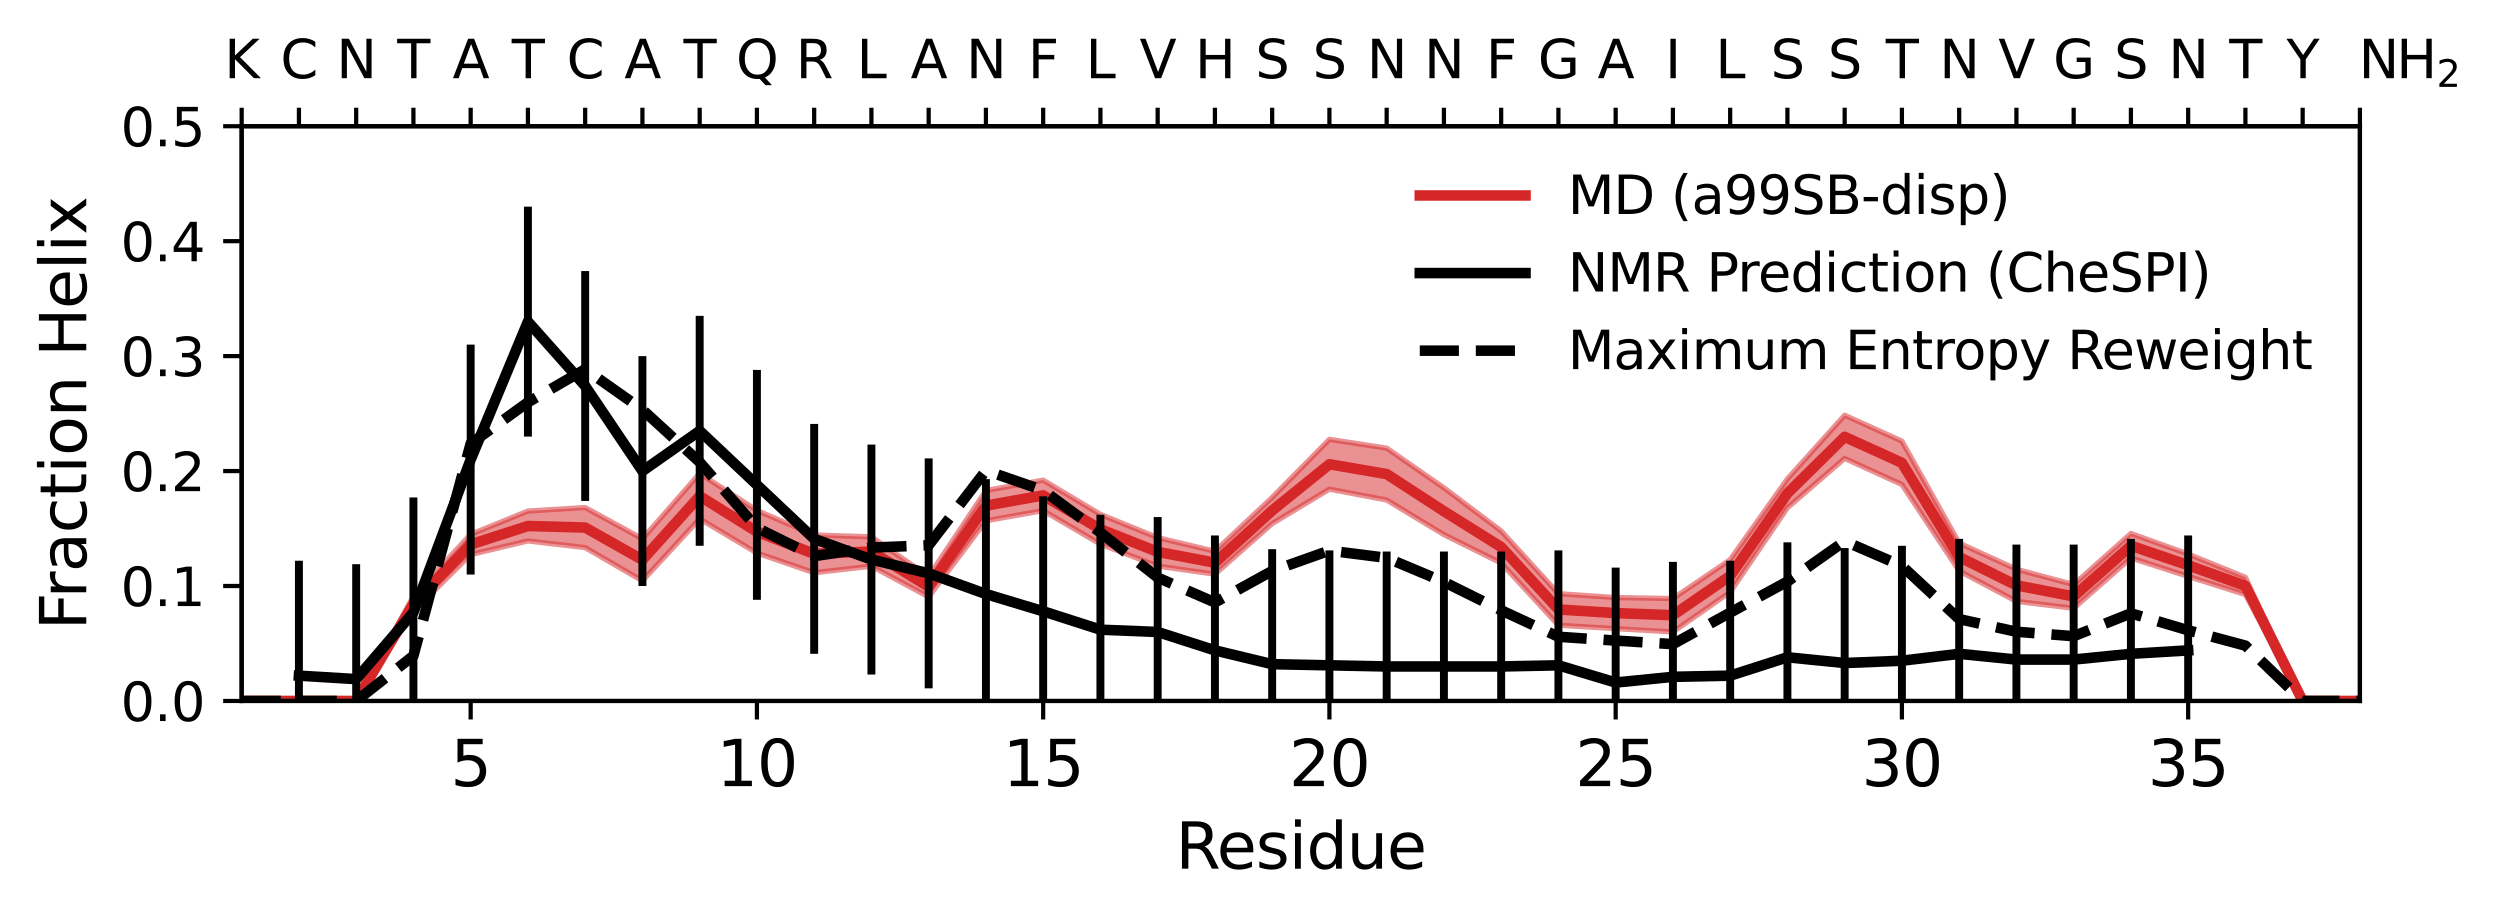 <?xml version="1.0" encoding="utf-8" standalone="no"?>
<!DOCTYPE svg PUBLIC "-//W3C//DTD SVG 1.1//EN"
  "http://www.w3.org/Graphics/SVG/1.1/DTD/svg11.dtd">
<svg xmlns:xlink="http://www.w3.org/1999/xlink" width="472.922pt" height="174.026pt" viewBox="0 0 472.922 174.026" xmlns="http://www.w3.org/2000/svg" version="1.1">
 <defs>
  <style type="text/css">*{stroke-linejoin: round; stroke-linecap: butt}</style>
 </defs>
 <g id="figure_1">
  <g id="patch_1">
   <path d="M 0 174.026 
L 472.922 174.026 
L 472.922 0 
L 0 0 
z
" style="fill: #ffffff"/>
  </g>
  <g id="axes_1">
   <g id="patch_2">
    <path d="M 45.717 132.598 
L 446.422 132.598 
L 446.422 23.878 
L 45.717 23.878 
z
" style="fill: #ffffff"/>
   </g>
   <g id="FillBetweenPolyCollection_1">
    <defs>
     <path id="m805b503774" d="M 45.717 -41.428 
L 45.717 -41.428 
L 56.547 -41.428 
L 67.377 -41.439 
L 78.206 -61.274 
L 89.036 -72.941 
L 99.866 -77.353 
L 110.696 -78.017 
L 121.526 -72.098 
L 132.356 -84.475 
L 143.186 -77.46 
L 154.016 -72.823 
L 164.845 -72.474 
L 175.675 -64.957 
L 186.505 -81.237 
L 197.335 -83.194 
L 208.165 -76.722 
L 218.995 -72.321 
L 229.825 -69.751 
L 240.654 -79.924 
L 251.484 -90.916 
L 262.314 -89.252 
L 273.144 -81.743 
L 283.974 -73.58 
L 294.804 -61.723 
L 305.634 -60.988 
L 316.463 -60.802 
L 327.293 -68.149 
L 338.123 -83.44 
L 348.953 -95.477 
L 359.783 -90.575 
L 370.613 -71.288 
L 381.443 -66.341 
L 392.273 -63.444 
L 403.102 -73.108 
L 413.932 -69.219 
L 424.762 -64.824 
L 435.592 -41.428 
L 446.422 -41.428 
L 446.422 -41.428 
L 446.422 -41.428 
L 435.592 -41.428 
L 424.762 -61.549 
L 413.932 -64.982 
L 403.102 -68.481 
L 392.273 -58.958 
L 381.443 -60.263 
L 370.613 -66.025 
L 359.783 -82.366 
L 348.953 -87.304 
L 338.123 -77.964 
L 327.293 -62.018 
L 316.463 -54.485 
L 305.634 -55.105 
L 294.804 -55.743 
L 283.974 -67.506 
L 273.144 -72.892 
L 262.314 -79.435 
L 251.484 -81.49 
L 240.654 -74.973 
L 229.825 -65.404 
L 218.995 -66.941 
L 208.165 -71.091 
L 197.335 -77.434 
L 186.505 -75.504 
L 175.675 -61.122 
L 164.845 -66.925 
L 154.016 -65.684 
L 143.186 -69.41 
L 132.356 -75.881 
L 121.526 -64.146 
L 110.696 -70.435 
L 99.866 -71.697 
L 89.036 -69.119 
L 78.206 -58.393 
L 67.377 -41.426 
L 56.547 -41.428 
L 45.717 -41.428 
z
" style="stroke: #d62728; stroke-opacity: 0.5"/>
    </defs>
    <g clip-path="url(#p090131be66)">
     <use xlink:href="#m805b503774" x="0" y="174.026" style="fill: #d62728; fill-opacity: 0.5; stroke: #d62728; stroke-opacity: 0.5"/>
    </g>
   </g>
   <g id="matplotlib.axis_1">
    <g id="xtick_1">
     <g id="line2d_1">
      <defs>
       <path id="m0ba8367c98" d="M 0 0 
L 0 3.5 
" style="stroke: #000000; stroke-width: 0.8"/>
      </defs>
      <g>
       <use xlink:href="#m0ba8367c98" x="89.036" y="132.598" style="stroke: #000000; stroke-width: 0.8"/>
      </g>
     </g>
     <g id="text_1">
      <!-- 5 -->
      <g transform="translate(85.219 148.716) scale(0.12 -0.12)">
       <defs>
        <path id="DejaVuSans-35" d="M 691 4666 
L 3169 4666 
L 3169 4134 
L 1269 4134 
L 1269 2991 
Q 1406 3038 1543 3061 
Q 1681 3084 1819 3084 
Q 2600 3084 3056 2656 
Q 3513 2228 3513 1497 
Q 3513 744 3044 326 
Q 2575 -91 1722 -91 
Q 1428 -91 1123 -41 
Q 819 9 494 109 
L 494 744 
Q 775 591 1075 516 
Q 1375 441 1709 441 
Q 2250 441 2565 725 
Q 2881 1009 2881 1497 
Q 2881 1984 2565 2268 
Q 2250 2553 1709 2553 
Q 1456 2553 1204 2497 
Q 953 2441 691 2322 
L 691 4666 
z
" transform="scale(0.016)"/>
       </defs>
       <use xlink:href="#DejaVuSans-35"/>
      </g>
     </g>
    </g>
    <g id="xtick_2">
     <g id="line2d_2">
      <g>
       <use xlink:href="#m0ba8367c98" x="143.186" y="132.598" style="stroke: #000000; stroke-width: 0.8"/>
      </g>
     </g>
     <g id="text_2">
      <!-- 10 -->
      <g transform="translate(135.551 148.716) scale(0.12 -0.12)">
       <defs>
        <path id="DejaVuSans-31" d="M 794 531 
L 1825 531 
L 1825 4091 
L 703 3866 
L 703 4441 
L 1819 4666 
L 2450 4666 
L 2450 531 
L 3481 531 
L 3481 0 
L 794 0 
L 794 531 
z
" transform="scale(0.016)"/>
        <path id="DejaVuSans-30" d="M 2034 4250 
Q 1547 4250 1301 3770 
Q 1056 3291 1056 2328 
Q 1056 1369 1301 889 
Q 1547 409 2034 409 
Q 2525 409 2770 889 
Q 3016 1369 3016 2328 
Q 3016 3291 2770 3770 
Q 2525 4250 2034 4250 
z
M 2034 4750 
Q 2819 4750 3233 4129 
Q 3647 3509 3647 2328 
Q 3647 1150 3233 529 
Q 2819 -91 2034 -91 
Q 1250 -91 836 529 
Q 422 1150 422 2328 
Q 422 3509 836 4129 
Q 1250 4750 2034 4750 
z
" transform="scale(0.016)"/>
       </defs>
       <use xlink:href="#DejaVuSans-31"/>
       <use xlink:href="#DejaVuSans-30" transform="translate(63.623 0)"/>
      </g>
     </g>
    </g>
    <g id="xtick_3">
     <g id="line2d_3">
      <g>
       <use xlink:href="#m0ba8367c98" x="197.335" y="132.598" style="stroke: #000000; stroke-width: 0.8"/>
      </g>
     </g>
     <g id="text_3">
      <!-- 15 -->
      <g transform="translate(189.7 148.716) scale(0.12 -0.12)">
       <use xlink:href="#DejaVuSans-31"/>
       <use xlink:href="#DejaVuSans-35" transform="translate(63.623 0)"/>
      </g>
     </g>
    </g>
    <g id="xtick_4">
     <g id="line2d_4">
      <g>
       <use xlink:href="#m0ba8367c98" x="251.484" y="132.598" style="stroke: #000000; stroke-width: 0.8"/>
      </g>
     </g>
     <g id="text_4">
      <!-- 20 -->
      <g transform="translate(243.849 148.716) scale(0.12 -0.12)">
       <defs>
        <path id="DejaVuSans-32" d="M 1228 531 
L 3431 531 
L 3431 0 
L 469 0 
L 469 531 
Q 828 903 1448 1529 
Q 2069 2156 2228 2338 
Q 2531 2678 2651 2914 
Q 2772 3150 2772 3378 
Q 2772 3750 2511 3984 
Q 2250 4219 1831 4219 
Q 1534 4219 1204 4116 
Q 875 4013 500 3803 
L 500 4441 
Q 881 4594 1212 4672 
Q 1544 4750 1819 4750 
Q 2544 4750 2975 4387 
Q 3406 4025 3406 3419 
Q 3406 3131 3298 2873 
Q 3191 2616 2906 2266 
Q 2828 2175 2409 1742 
Q 1991 1309 1228 531 
z
" transform="scale(0.016)"/>
       </defs>
       <use xlink:href="#DejaVuSans-32"/>
       <use xlink:href="#DejaVuSans-30" transform="translate(63.623 0)"/>
      </g>
     </g>
    </g>
    <g id="xtick_5">
     <g id="line2d_5">
      <g>
       <use xlink:href="#m0ba8367c98" x="305.634" y="132.598" style="stroke: #000000; stroke-width: 0.8"/>
      </g>
     </g>
     <g id="text_5">
      <!-- 25 -->
      <g transform="translate(297.999 148.716) scale(0.12 -0.12)">
       <use xlink:href="#DejaVuSans-32"/>
       <use xlink:href="#DejaVuSans-35" transform="translate(63.623 0)"/>
      </g>
     </g>
    </g>
    <g id="xtick_6">
     <g id="line2d_6">
      <g>
       <use xlink:href="#m0ba8367c98" x="359.783" y="132.598" style="stroke: #000000; stroke-width: 0.8"/>
      </g>
     </g>
     <g id="text_6">
      <!-- 30 -->
      <g transform="translate(352.148 148.716) scale(0.12 -0.12)">
       <defs>
        <path id="DejaVuSans-33" d="M 2597 2516 
Q 3050 2419 3304 2112 
Q 3559 1806 3559 1356 
Q 3559 666 3084 287 
Q 2609 -91 1734 -91 
Q 1441 -91 1130 -33 
Q 819 25 488 141 
L 488 750 
Q 750 597 1062 519 
Q 1375 441 1716 441 
Q 2309 441 2620 675 
Q 2931 909 2931 1356 
Q 2931 1769 2642 2001 
Q 2353 2234 1838 2234 
L 1294 2234 
L 1294 2753 
L 1863 2753 
Q 2328 2753 2575 2939 
Q 2822 3125 2822 3475 
Q 2822 3834 2567 4026 
Q 2313 4219 1838 4219 
Q 1578 4219 1281 4162 
Q 984 4106 628 3988 
L 628 4550 
Q 988 4650 1302 4700 
Q 1616 4750 1894 4750 
Q 2613 4750 3031 4423 
Q 3450 4097 3450 3541 
Q 3450 3153 3228 2886 
Q 3006 2619 2597 2516 
z
" transform="scale(0.016)"/>
       </defs>
       <use xlink:href="#DejaVuSans-33"/>
       <use xlink:href="#DejaVuSans-30" transform="translate(63.623 0)"/>
      </g>
     </g>
    </g>
    <g id="xtick_7">
     <g id="line2d_7">
      <g>
       <use xlink:href="#m0ba8367c98" x="413.932" y="132.598" style="stroke: #000000; stroke-width: 0.8"/>
      </g>
     </g>
     <g id="text_7">
      <!-- 35 -->
      <g transform="translate(406.297 148.716) scale(0.12 -0.12)">
       <use xlink:href="#DejaVuSans-33"/>
       <use xlink:href="#DejaVuSans-35" transform="translate(63.623 0)"/>
      </g>
     </g>
    </g>
    <g id="text_8">
     <!-- Residue -->
     <g transform="translate(222.382 164.33) scale(0.12 -0.12)">
      <defs>
       <path id="DejaVuSans-52" d="M 2841 2188 
Q 3044 2119 3236 1894 
Q 3428 1669 3622 1275 
L 4263 0 
L 3584 0 
L 2988 1197 
Q 2756 1666 2539 1819 
Q 2322 1972 1947 1972 
L 1259 1972 
L 1259 0 
L 628 0 
L 628 4666 
L 2053 4666 
Q 2853 4666 3247 4331 
Q 3641 3997 3641 3322 
Q 3641 2881 3436 2590 
Q 3231 2300 2841 2188 
z
M 1259 4147 
L 1259 2491 
L 2053 2491 
Q 2509 2491 2742 2702 
Q 2975 2913 2975 3322 
Q 2975 3731 2742 3939 
Q 2509 4147 2053 4147 
L 1259 4147 
z
" transform="scale(0.016)"/>
       <path id="DejaVuSans-65" d="M 3597 1894 
L 3597 1613 
L 953 1613 
Q 991 1019 1311 708 
Q 1631 397 2203 397 
Q 2534 397 2845 478 
Q 3156 559 3463 722 
L 3463 178 
Q 3153 47 2828 -22 
Q 2503 -91 2169 -91 
Q 1331 -91 842 396 
Q 353 884 353 1716 
Q 353 2575 817 3079 
Q 1281 3584 2069 3584 
Q 2775 3584 3186 3129 
Q 3597 2675 3597 1894 
z
M 3022 2063 
Q 3016 2534 2758 2815 
Q 2500 3097 2075 3097 
Q 1594 3097 1305 2825 
Q 1016 2553 972 2059 
L 3022 2063 
z
" transform="scale(0.016)"/>
       <path id="DejaVuSans-73" d="M 2834 3397 
L 2834 2853 
Q 2591 2978 2328 3040 
Q 2066 3103 1784 3103 
Q 1356 3103 1142 2972 
Q 928 2841 928 2578 
Q 928 2378 1081 2264 
Q 1234 2150 1697 2047 
L 1894 2003 
Q 2506 1872 2764 1633 
Q 3022 1394 3022 966 
Q 3022 478 2636 193 
Q 2250 -91 1575 -91 
Q 1294 -91 989 -36 
Q 684 19 347 128 
L 347 722 
Q 666 556 975 473 
Q 1284 391 1588 391 
Q 1994 391 2212 530 
Q 2431 669 2431 922 
Q 2431 1156 2273 1281 
Q 2116 1406 1581 1522 
L 1381 1569 
Q 847 1681 609 1914 
Q 372 2147 372 2553 
Q 372 3047 722 3315 
Q 1072 3584 1716 3584 
Q 2034 3584 2315 3537 
Q 2597 3491 2834 3397 
z
" transform="scale(0.016)"/>
       <path id="DejaVuSans-69" d="M 603 3500 
L 1178 3500 
L 1178 0 
L 603 0 
L 603 3500 
z
M 603 4863 
L 1178 4863 
L 1178 4134 
L 603 4134 
L 603 4863 
z
" transform="scale(0.016)"/>
       <path id="DejaVuSans-64" d="M 2906 2969 
L 2906 4863 
L 3481 4863 
L 3481 0 
L 2906 0 
L 2906 525 
Q 2725 213 2448 61 
Q 2172 -91 1784 -91 
Q 1150 -91 751 415 
Q 353 922 353 1747 
Q 353 2572 751 3078 
Q 1150 3584 1784 3584 
Q 2172 3584 2448 3432 
Q 2725 3281 2906 2969 
z
M 947 1747 
Q 947 1113 1208 752 
Q 1469 391 1925 391 
Q 2381 391 2643 752 
Q 2906 1113 2906 1747 
Q 2906 2381 2643 2742 
Q 2381 3103 1925 3103 
Q 1469 3103 1208 2742 
Q 947 2381 947 1747 
z
" transform="scale(0.016)"/>
       <path id="DejaVuSans-75" d="M 544 1381 
L 544 3500 
L 1119 3500 
L 1119 1403 
Q 1119 906 1312 657 
Q 1506 409 1894 409 
Q 2359 409 2629 706 
Q 2900 1003 2900 1516 
L 2900 3500 
L 3475 3500 
L 3475 0 
L 2900 0 
L 2900 538 
Q 2691 219 2414 64 
Q 2138 -91 1772 -91 
Q 1169 -91 856 284 
Q 544 659 544 1381 
z
M 1991 3584 
L 1991 3584 
z
" transform="scale(0.016)"/>
      </defs>
      <use xlink:href="#DejaVuSans-52"/>
      <use xlink:href="#DejaVuSans-65" transform="translate(64.982 0)"/>
      <use xlink:href="#DejaVuSans-73" transform="translate(126.506 0)"/>
      <use xlink:href="#DejaVuSans-69" transform="translate(178.605 0)"/>
      <use xlink:href="#DejaVuSans-64" transform="translate(206.389 0)"/>
      <use xlink:href="#DejaVuSans-75" transform="translate(269.865 0)"/>
      <use xlink:href="#DejaVuSans-65" transform="translate(333.244 0)"/>
     </g>
    </g>
   </g>
   <g id="matplotlib.axis_2">
    <g id="ytick_1">
     <g id="line2d_8">
      <defs>
       <path id="m9fd8bd576a" d="M 0 0 
L -3.5 0 
" style="stroke: #000000; stroke-width: 0.8"/>
      </defs>
      <g>
       <use xlink:href="#m9fd8bd576a" x="45.717" y="132.598" style="stroke: #000000; stroke-width: 0.8"/>
      </g>
     </g>
     <g id="text_9">
      <!-- 0.0 -->
      <g transform="translate(22.814 136.397) scale(0.1 -0.1)">
       <defs>
        <path id="DejaVuSans-2e" d="M 684 794 
L 1344 794 
L 1344 0 
L 684 0 
L 684 794 
z
" transform="scale(0.016)"/>
       </defs>
       <use xlink:href="#DejaVuSans-30"/>
       <use xlink:href="#DejaVuSans-2e" transform="translate(63.623 0)"/>
       <use xlink:href="#DejaVuSans-30" transform="translate(95.41 0)"/>
      </g>
     </g>
    </g>
    <g id="ytick_2">
     <g id="line2d_9">
      <g>
       <use xlink:href="#m9fd8bd576a" x="45.717" y="110.854" style="stroke: #000000; stroke-width: 0.8"/>
      </g>
     </g>
     <g id="text_10">
      <!-- 0.1 -->
      <g transform="translate(22.814 114.653) scale(0.1 -0.1)">
       <use xlink:href="#DejaVuSans-30"/>
       <use xlink:href="#DejaVuSans-2e" transform="translate(63.623 0)"/>
       <use xlink:href="#DejaVuSans-31" transform="translate(95.41 0)"/>
      </g>
     </g>
    </g>
    <g id="ytick_3">
     <g id="line2d_10">
      <g>
       <use xlink:href="#m9fd8bd576a" x="45.717" y="89.11" style="stroke: #000000; stroke-width: 0.8"/>
      </g>
     </g>
     <g id="text_11">
      <!-- 0.2 -->
      <g transform="translate(22.814 92.909) scale(0.1 -0.1)">
       <use xlink:href="#DejaVuSans-30"/>
       <use xlink:href="#DejaVuSans-2e" transform="translate(63.623 0)"/>
       <use xlink:href="#DejaVuSans-32" transform="translate(95.41 0)"/>
      </g>
     </g>
    </g>
    <g id="ytick_4">
     <g id="line2d_11">
      <g>
       <use xlink:href="#m9fd8bd576a" x="45.717" y="67.366" style="stroke: #000000; stroke-width: 0.8"/>
      </g>
     </g>
     <g id="text_12">
      <!-- 0.3 -->
      <g transform="translate(22.814 71.165) scale(0.1 -0.1)">
       <use xlink:href="#DejaVuSans-30"/>
       <use xlink:href="#DejaVuSans-2e" transform="translate(63.623 0)"/>
       <use xlink:href="#DejaVuSans-33" transform="translate(95.41 0)"/>
      </g>
     </g>
    </g>
    <g id="ytick_5">
     <g id="line2d_12">
      <g>
       <use xlink:href="#m9fd8bd576a" x="45.717" y="45.622" style="stroke: #000000; stroke-width: 0.8"/>
      </g>
     </g>
     <g id="text_13">
      <!-- 0.4 -->
      <g transform="translate(22.814 49.421) scale(0.1 -0.1)">
       <defs>
        <path id="DejaVuSans-34" d="M 2419 4116 
L 825 1625 
L 2419 1625 
L 2419 4116 
z
M 2253 4666 
L 3047 4666 
L 3047 1625 
L 3713 1625 
L 3713 1100 
L 3047 1100 
L 3047 0 
L 2419 0 
L 2419 1100 
L 313 1100 
L 313 1709 
L 2253 4666 
z
" transform="scale(0.016)"/>
       </defs>
       <use xlink:href="#DejaVuSans-30"/>
       <use xlink:href="#DejaVuSans-2e" transform="translate(63.623 0)"/>
       <use xlink:href="#DejaVuSans-34" transform="translate(95.41 0)"/>
      </g>
     </g>
    </g>
    <g id="ytick_6">
     <g id="line2d_13">
      <g>
       <use xlink:href="#m9fd8bd576a" x="45.717" y="23.878" style="stroke: #000000; stroke-width: 0.8"/>
      </g>
     </g>
     <g id="text_14">
      <!-- 0.5 -->
      <g transform="translate(22.814 27.677) scale(0.1 -0.1)">
       <use xlink:href="#DejaVuSans-30"/>
       <use xlink:href="#DejaVuSans-2e" transform="translate(63.623 0)"/>
       <use xlink:href="#DejaVuSans-35" transform="translate(95.41 0)"/>
      </g>
     </g>
    </g>
    <g id="text_15">
     <!-- Fraction Helix -->
     <g transform="translate(16.318 119.185) rotate(-90) scale(0.12 -0.12)">
      <defs>
       <path id="DejaVuSans-46" d="M 628 4666 
L 3309 4666 
L 3309 4134 
L 1259 4134 
L 1259 2759 
L 3109 2759 
L 3109 2228 
L 1259 2228 
L 1259 0 
L 628 0 
L 628 4666 
z
" transform="scale(0.016)"/>
       <path id="DejaVuSans-72" d="M 2631 2963 
Q 2534 3019 2420 3045 
Q 2306 3072 2169 3072 
Q 1681 3072 1420 2755 
Q 1159 2438 1159 1844 
L 1159 0 
L 581 0 
L 581 3500 
L 1159 3500 
L 1159 2956 
Q 1341 3275 1631 3429 
Q 1922 3584 2338 3584 
Q 2397 3584 2469 3576 
Q 2541 3569 2628 3553 
L 2631 2963 
z
" transform="scale(0.016)"/>
       <path id="DejaVuSans-61" d="M 2194 1759 
Q 1497 1759 1228 1600 
Q 959 1441 959 1056 
Q 959 750 1161 570 
Q 1363 391 1709 391 
Q 2188 391 2477 730 
Q 2766 1069 2766 1631 
L 2766 1759 
L 2194 1759 
z
M 3341 1997 
L 3341 0 
L 2766 0 
L 2766 531 
Q 2569 213 2275 61 
Q 1981 -91 1556 -91 
Q 1019 -91 701 211 
Q 384 513 384 1019 
Q 384 1609 779 1909 
Q 1175 2209 1959 2209 
L 2766 2209 
L 2766 2266 
Q 2766 2663 2505 2880 
Q 2244 3097 1772 3097 
Q 1472 3097 1187 3025 
Q 903 2953 641 2809 
L 641 3341 
Q 956 3463 1253 3523 
Q 1550 3584 1831 3584 
Q 2591 3584 2966 3190 
Q 3341 2797 3341 1997 
z
" transform="scale(0.016)"/>
       <path id="DejaVuSans-63" d="M 3122 3366 
L 3122 2828 
Q 2878 2963 2633 3030 
Q 2388 3097 2138 3097 
Q 1578 3097 1268 2742 
Q 959 2388 959 1747 
Q 959 1106 1268 751 
Q 1578 397 2138 397 
Q 2388 397 2633 464 
Q 2878 531 3122 666 
L 3122 134 
Q 2881 22 2623 -34 
Q 2366 -91 2075 -91 
Q 1284 -91 818 406 
Q 353 903 353 1747 
Q 353 2603 823 3093 
Q 1294 3584 2113 3584 
Q 2378 3584 2631 3529 
Q 2884 3475 3122 3366 
z
" transform="scale(0.016)"/>
       <path id="DejaVuSans-74" d="M 1172 4494 
L 1172 3500 
L 2356 3500 
L 2356 3053 
L 1172 3053 
L 1172 1153 
Q 1172 725 1289 603 
Q 1406 481 1766 481 
L 2356 481 
L 2356 0 
L 1766 0 
Q 1100 0 847 248 
Q 594 497 594 1153 
L 594 3053 
L 172 3053 
L 172 3500 
L 594 3500 
L 594 4494 
L 1172 4494 
z
" transform="scale(0.016)"/>
       <path id="DejaVuSans-6f" d="M 1959 3097 
Q 1497 3097 1228 2736 
Q 959 2375 959 1747 
Q 959 1119 1226 758 
Q 1494 397 1959 397 
Q 2419 397 2687 759 
Q 2956 1122 2956 1747 
Q 2956 2369 2687 2733 
Q 2419 3097 1959 3097 
z
M 1959 3584 
Q 2709 3584 3137 3096 
Q 3566 2609 3566 1747 
Q 3566 888 3137 398 
Q 2709 -91 1959 -91 
Q 1206 -91 779 398 
Q 353 888 353 1747 
Q 353 2609 779 3096 
Q 1206 3584 1959 3584 
z
" transform="scale(0.016)"/>
       <path id="DejaVuSans-6e" d="M 3513 2113 
L 3513 0 
L 2938 0 
L 2938 2094 
Q 2938 2591 2744 2837 
Q 2550 3084 2163 3084 
Q 1697 3084 1428 2787 
Q 1159 2491 1159 1978 
L 1159 0 
L 581 0 
L 581 3500 
L 1159 3500 
L 1159 2956 
Q 1366 3272 1645 3428 
Q 1925 3584 2291 3584 
Q 2894 3584 3203 3211 
Q 3513 2838 3513 2113 
z
" transform="scale(0.016)"/>
       <path id="DejaVuSans-20" transform="scale(0.016)"/>
       <path id="DejaVuSans-48" d="M 628 4666 
L 1259 4666 
L 1259 2753 
L 3553 2753 
L 3553 4666 
L 4184 4666 
L 4184 0 
L 3553 0 
L 3553 2222 
L 1259 2222 
L 1259 0 
L 628 0 
L 628 4666 
z
" transform="scale(0.016)"/>
       <path id="DejaVuSans-6c" d="M 603 4863 
L 1178 4863 
L 1178 0 
L 603 0 
L 603 4863 
z
" transform="scale(0.016)"/>
       <path id="DejaVuSans-78" d="M 3513 3500 
L 2247 1797 
L 3578 0 
L 2900 0 
L 1881 1375 
L 863 0 
L 184 0 
L 1544 1831 
L 300 3500 
L 978 3500 
L 1906 2253 
L 2834 3500 
L 3513 3500 
z
" transform="scale(0.016)"/>
      </defs>
      <use xlink:href="#DejaVuSans-46"/>
      <use xlink:href="#DejaVuSans-72" transform="translate(50.27 0)"/>
      <use xlink:href="#DejaVuSans-61" transform="translate(91.383 0)"/>
      <use xlink:href="#DejaVuSans-63" transform="translate(152.662 0)"/>
      <use xlink:href="#DejaVuSans-74" transform="translate(207.643 0)"/>
      <use xlink:href="#DejaVuSans-69" transform="translate(246.852 0)"/>
      <use xlink:href="#DejaVuSans-6f" transform="translate(274.635 0)"/>
      <use xlink:href="#DejaVuSans-6e" transform="translate(335.816 0)"/>
      <use xlink:href="#DejaVuSans-20" transform="translate(399.195 0)"/>
      <use xlink:href="#DejaVuSans-48" transform="translate(430.982 0)"/>
      <use xlink:href="#DejaVuSans-65" transform="translate(506.178 0)"/>
      <use xlink:href="#DejaVuSans-6c" transform="translate(567.701 0)"/>
      <use xlink:href="#DejaVuSans-69" transform="translate(595.484 0)"/>
      <use xlink:href="#DejaVuSans-78" transform="translate(623.268 0)"/>
     </g>
    </g>
   </g>
   <g id="line2d_14">
    <path d="M 45.717 132.598 
L 56.547 132.598 
L 67.377 132.593 
L 78.206 114.192 
L 89.036 102.996 
L 99.866 99.501 
L 110.696 99.8 
L 121.526 105.903 
L 132.356 93.848 
L 143.186 100.591 
L 154.016 104.772 
L 164.845 104.326 
L 175.675 110.986 
L 186.505 95.655 
L 197.335 93.711 
L 208.165 100.119 
L 218.995 104.394 
L 229.825 106.448 
L 240.654 96.577 
L 251.484 87.822 
L 262.314 89.682 
L 273.144 96.708 
L 283.974 103.483 
L 294.804 115.292 
L 305.634 115.979 
L 316.463 116.382 
L 327.293 108.942 
L 338.123 93.324 
L 348.953 82.635 
L 359.783 87.555 
L 370.613 105.369 
L 381.443 110.724 
L 392.273 112.825 
L 403.102 103.231 
L 413.932 106.925 
L 424.762 110.839 
L 435.592 132.598 
L 446.422 132.598 
" clip-path="url(#p090131be66)" style="fill: none; stroke: #d62728; stroke-width: 2; stroke-linecap: square"/>
   </g>
   <g id="line2d_15">
    <path d="M 56.547 127.814 
L 67.377 128.467 
L 78.206 115.855 
L 89.036 86.936 
L 99.866 60.843 
L 110.696 73.02 
L 121.526 89.11 
L 132.356 81.5 
L 143.186 91.719 
L 154.016 101.939 
L 164.845 105.853 
L 175.675 108.462 
L 186.505 112.376 
L 197.335 115.638 
L 208.165 119.117 
L 218.995 119.552 
L 229.825 123.031 
L 240.654 125.64 
L 251.484 125.857 
L 262.314 126.075 
L 273.144 126.075 
L 283.974 126.075 
L 294.804 125.857 
L 305.634 129.119 
L 316.463 128.032 
L 327.293 127.814 
L 338.123 124.335 
L 348.953 125.423 
L 359.783 124.988 
L 370.613 123.683 
L 381.443 124.77 
L 392.273 124.77 
L 403.102 123.683 
L 413.932 123.031 
" clip-path="url(#p090131be66)" style="fill: none; stroke: #000000; stroke-width: 2; stroke-linecap: square"/>
   </g>
   <g id="LineCollection_1">
    <path d="M 56.547 149.558 
L 56.547 106.07 
" clip-path="url(#p090131be66)" style="fill: none; stroke: #000000; stroke-width: 1.5"/>
    <path d="M 67.377 150.211 
L 67.377 106.723 
" clip-path="url(#p090131be66)" style="fill: none; stroke: #000000; stroke-width: 1.5"/>
    <path d="M 78.206 137.599 
L 78.206 94.111 
" clip-path="url(#p090131be66)" style="fill: none; stroke: #000000; stroke-width: 1.5"/>
    <path d="M 89.036 108.68 
L 89.036 65.192 
" clip-path="url(#p090131be66)" style="fill: none; stroke: #000000; stroke-width: 1.5"/>
    <path d="M 99.866 82.587 
L 99.866 39.099 
" clip-path="url(#p090131be66)" style="fill: none; stroke: #000000; stroke-width: 1.5"/>
    <path d="M 110.696 94.764 
L 110.696 51.276 
" clip-path="url(#p090131be66)" style="fill: none; stroke: #000000; stroke-width: 1.5"/>
    <path d="M 121.526 110.854 
L 121.526 67.366 
" clip-path="url(#p090131be66)" style="fill: none; stroke: #000000; stroke-width: 1.5"/>
    <path d="M 132.356 103.244 
L 132.356 59.756 
" clip-path="url(#p090131be66)" style="fill: none; stroke: #000000; stroke-width: 1.5"/>
    <path d="M 143.186 113.463 
L 143.186 69.975 
" clip-path="url(#p090131be66)" style="fill: none; stroke: #000000; stroke-width: 1.5"/>
    <path d="M 154.016 123.683 
L 154.016 80.195 
" clip-path="url(#p090131be66)" style="fill: none; stroke: #000000; stroke-width: 1.5"/>
    <path d="M 164.845 127.597 
L 164.845 84.109 
" clip-path="url(#p090131be66)" style="fill: none; stroke: #000000; stroke-width: 1.5"/>
    <path d="M 175.675 130.206 
L 175.675 86.718 
" clip-path="url(#p090131be66)" style="fill: none; stroke: #000000; stroke-width: 1.5"/>
    <path d="M 186.505 134.12 
L 186.505 90.632 
" clip-path="url(#p090131be66)" style="fill: none; stroke: #000000; stroke-width: 1.5"/>
    <path d="M 197.335 137.382 
L 197.335 93.894 
" clip-path="url(#p090131be66)" style="fill: none; stroke: #000000; stroke-width: 1.5"/>
    <path d="M 208.165 140.861 
L 208.165 97.373 
" clip-path="url(#p090131be66)" style="fill: none; stroke: #000000; stroke-width: 1.5"/>
    <path d="M 218.995 141.296 
L 218.995 97.808 
" clip-path="url(#p090131be66)" style="fill: none; stroke: #000000; stroke-width: 1.5"/>
    <path d="M 229.825 144.775 
L 229.825 101.287 
" clip-path="url(#p090131be66)" style="fill: none; stroke: #000000; stroke-width: 1.5"/>
    <path d="M 240.654 147.384 
L 240.654 103.896 
" clip-path="url(#p090131be66)" style="fill: none; stroke: #000000; stroke-width: 1.5"/>
    <path d="M 251.484 147.601 
L 251.484 104.113 
" clip-path="url(#p090131be66)" style="fill: none; stroke: #000000; stroke-width: 1.5"/>
    <path d="M 262.314 147.819 
L 262.314 104.331 
" clip-path="url(#p090131be66)" style="fill: none; stroke: #000000; stroke-width: 1.5"/>
    <path d="M 273.144 147.819 
L 273.144 104.331 
" clip-path="url(#p090131be66)" style="fill: none; stroke: #000000; stroke-width: 1.5"/>
    <path d="M 283.974 147.819 
L 283.974 104.331 
" clip-path="url(#p090131be66)" style="fill: none; stroke: #000000; stroke-width: 1.5"/>
    <path d="M 294.804 147.601 
L 294.804 104.113 
" clip-path="url(#p090131be66)" style="fill: none; stroke: #000000; stroke-width: 1.5"/>
    <path d="M 305.634 150.863 
L 305.634 107.375 
" clip-path="url(#p090131be66)" style="fill: none; stroke: #000000; stroke-width: 1.5"/>
    <path d="M 316.463 149.776 
L 316.463 106.288 
" clip-path="url(#p090131be66)" style="fill: none; stroke: #000000; stroke-width: 1.5"/>
    <path d="M 327.293 149.558 
L 327.293 106.07 
" clip-path="url(#p090131be66)" style="fill: none; stroke: #000000; stroke-width: 1.5"/>
    <path d="M 338.123 146.079 
L 338.123 102.591 
" clip-path="url(#p090131be66)" style="fill: none; stroke: #000000; stroke-width: 1.5"/>
    <path d="M 348.953 147.167 
L 348.953 103.679 
" clip-path="url(#p090131be66)" style="fill: none; stroke: #000000; stroke-width: 1.5"/>
    <path d="M 359.783 146.732 
L 359.783 103.244 
" clip-path="url(#p090131be66)" style="fill: none; stroke: #000000; stroke-width: 1.5"/>
    <path d="M 370.613 145.427 
L 370.613 101.939 
" clip-path="url(#p090131be66)" style="fill: none; stroke: #000000; stroke-width: 1.5"/>
    <path d="M 381.443 146.514 
L 381.443 103.026 
" clip-path="url(#p090131be66)" style="fill: none; stroke: #000000; stroke-width: 1.5"/>
    <path d="M 392.273 146.514 
L 392.273 103.026 
" clip-path="url(#p090131be66)" style="fill: none; stroke: #000000; stroke-width: 1.5"/>
    <path d="M 403.102 145.427 
L 403.102 101.939 
" clip-path="url(#p090131be66)" style="fill: none; stroke: #000000; stroke-width: 1.5"/>
    <path d="M 413.932 144.775 
L 413.932 101.287 
" clip-path="url(#p090131be66)" style="fill: none; stroke: #000000; stroke-width: 1.5"/>
   </g>
   <g id="line2d_16">
    <path d="M 45.717 132.598 
L 56.547 132.598 
L 67.377 132.597 
L 78.206 124.048 
L 89.036 83.926 
L 99.866 76.095 
L 110.696 69.844 
L 121.526 77.49 
L 132.356 87.417 
L 143.186 99.85 
L 154.016 105.205 
L 164.845 103.586 
L 175.675 103.153 
L 186.505 89.006 
L 197.335 92.756 
L 208.165 100.734 
L 218.995 109.26 
L 229.825 113.967 
L 240.654 108.002 
L 251.484 104.154 
L 262.314 105.534 
L 273.144 110.082 
L 283.974 115.448 
L 294.804 120.456 
L 305.634 121.179 
L 316.463 121.85 
L 327.293 115.892 
L 338.123 110.006 
L 348.953 102.379 
L 359.783 107.053 
L 370.613 117.115 
L 381.443 119.504 
L 392.273 120.348 
L 403.102 116.019 
L 413.932 119.229 
L 424.762 122.132 
L 435.592 132.598 
L 446.422 132.598 
" clip-path="url(#p090131be66)" style="fill: none; stroke-dasharray: 7.4,3.2; stroke-dashoffset: 0; stroke: #000000; stroke-width: 2"/>
   </g>
   <g id="line2d_17">
    <path d="M 56.547 127.814 
L 67.377 128.467 
L 78.206 115.855 
L 89.036 86.936 
L 99.866 60.843 
L 110.696 73.02 
L 121.526 89.11 
L 132.356 81.5 
L 143.186 91.719 
L 154.016 101.939 
L 164.845 105.853 
L 175.675 108.462 
L 186.505 112.376 
L 197.335 115.638 
L 208.165 119.117 
L 218.995 119.552 
L 229.825 123.031 
L 240.654 125.64 
L 251.484 125.857 
L 262.314 126.075 
L 273.144 126.075 
L 283.974 126.075 
L 294.804 125.857 
L 305.634 129.119 
L 316.463 128.032 
L 327.293 127.814 
L 338.123 124.335 
L 348.953 125.423 
L 359.783 124.988 
L 370.613 123.683 
L 381.443 124.77 
L 392.273 124.77 
L 403.102 123.683 
L 413.932 123.031 
" clip-path="url(#p090131be66)" style="fill: none; stroke: #000000; stroke-width: 1.5; stroke-linecap: square"/>
   </g>
   <g id="patch_3">
    <path d="M 45.717 132.598 
L 45.717 23.878 
" style="fill: none; stroke: #000000; stroke-width: 0.8; stroke-linejoin: miter; stroke-linecap: square"/>
   </g>
   <g id="patch_4">
    <path d="M 446.422 132.598 
L 446.422 23.878 
" style="fill: none; stroke: #000000; stroke-width: 0.8; stroke-linejoin: miter; stroke-linecap: square"/>
   </g>
   <g id="patch_5">
    <path d="M 45.717 132.598 
L 446.422 132.598 
" style="fill: none; stroke: #000000; stroke-width: 0.8; stroke-linejoin: miter; stroke-linecap: square"/>
   </g>
   <g id="patch_6">
    <path d="M 45.717 23.878 
L 446.422 23.878 
" style="fill: none; stroke: #000000; stroke-width: 0.8; stroke-linejoin: miter; stroke-linecap: square"/>
   </g>
   <g id="legend_1">
    <g id="line2d_18">
     <path d="M 268.578 36.977 
L 278.578 36.977 
L 288.578 36.977 
" style="fill: none; stroke: #d62728; stroke-width: 2; stroke-linecap: square"/>
    </g>
    <g id="text_16">
     <!-- MD (a99SB-disp) -->
     <g transform="translate(296.578 40.477) scale(0.1 -0.1)">
      <defs>
       <path id="DejaVuSans-4d" d="M 628 4666 
L 1569 4666 
L 2759 1491 
L 3956 4666 
L 4897 4666 
L 4897 0 
L 4281 0 
L 4281 4097 
L 3078 897 
L 2444 897 
L 1241 4097 
L 1241 0 
L 628 0 
L 628 4666 
z
" transform="scale(0.016)"/>
       <path id="DejaVuSans-44" d="M 1259 4147 
L 1259 519 
L 2022 519 
Q 2988 519 3436 956 
Q 3884 1394 3884 2338 
Q 3884 3275 3436 3711 
Q 2988 4147 2022 4147 
L 1259 4147 
z
M 628 4666 
L 1925 4666 
Q 3281 4666 3915 4102 
Q 4550 3538 4550 2338 
Q 4550 1131 3912 565 
Q 3275 0 1925 0 
L 628 0 
L 628 4666 
z
" transform="scale(0.016)"/>
       <path id="DejaVuSans-28" d="M 1984 4856 
Q 1566 4138 1362 3434 
Q 1159 2731 1159 2009 
Q 1159 1288 1364 580 
Q 1569 -128 1984 -844 
L 1484 -844 
Q 1016 -109 783 600 
Q 550 1309 550 2009 
Q 550 2706 781 3412 
Q 1013 4119 1484 4856 
L 1984 4856 
z
" transform="scale(0.016)"/>
       <path id="DejaVuSans-39" d="M 703 97 
L 703 672 
Q 941 559 1184 500 
Q 1428 441 1663 441 
Q 2288 441 2617 861 
Q 2947 1281 2994 2138 
Q 2813 1869 2534 1725 
Q 2256 1581 1919 1581 
Q 1219 1581 811 2004 
Q 403 2428 403 3163 
Q 403 3881 828 4315 
Q 1253 4750 1959 4750 
Q 2769 4750 3195 4129 
Q 3622 3509 3622 2328 
Q 3622 1225 3098 567 
Q 2575 -91 1691 -91 
Q 1453 -91 1209 -44 
Q 966 3 703 97 
z
M 1959 2075 
Q 2384 2075 2632 2365 
Q 2881 2656 2881 3163 
Q 2881 3666 2632 3958 
Q 2384 4250 1959 4250 
Q 1534 4250 1286 3958 
Q 1038 3666 1038 3163 
Q 1038 2656 1286 2365 
Q 1534 2075 1959 2075 
z
" transform="scale(0.016)"/>
       <path id="DejaVuSans-53" d="M 3425 4513 
L 3425 3897 
Q 3066 4069 2747 4153 
Q 2428 4238 2131 4238 
Q 1616 4238 1336 4038 
Q 1056 3838 1056 3469 
Q 1056 3159 1242 3001 
Q 1428 2844 1947 2747 
L 2328 2669 
Q 3034 2534 3370 2195 
Q 3706 1856 3706 1288 
Q 3706 609 3251 259 
Q 2797 -91 1919 -91 
Q 1588 -91 1214 -16 
Q 841 59 441 206 
L 441 856 
Q 825 641 1194 531 
Q 1563 422 1919 422 
Q 2459 422 2753 634 
Q 3047 847 3047 1241 
Q 3047 1584 2836 1778 
Q 2625 1972 2144 2069 
L 1759 2144 
Q 1053 2284 737 2584 
Q 422 2884 422 3419 
Q 422 4038 858 4394 
Q 1294 4750 2059 4750 
Q 2388 4750 2728 4690 
Q 3069 4631 3425 4513 
z
" transform="scale(0.016)"/>
       <path id="DejaVuSans-42" d="M 1259 2228 
L 1259 519 
L 2272 519 
Q 2781 519 3026 730 
Q 3272 941 3272 1375 
Q 3272 1813 3026 2020 
Q 2781 2228 2272 2228 
L 1259 2228 
z
M 1259 4147 
L 1259 2741 
L 2194 2741 
Q 2656 2741 2882 2914 
Q 3109 3088 3109 3444 
Q 3109 3797 2882 3972 
Q 2656 4147 2194 4147 
L 1259 4147 
z
M 628 4666 
L 2241 4666 
Q 2963 4666 3353 4366 
Q 3744 4066 3744 3513 
Q 3744 3084 3544 2831 
Q 3344 2578 2956 2516 
Q 3422 2416 3680 2098 
Q 3938 1781 3938 1306 
Q 3938 681 3513 340 
Q 3088 0 2303 0 
L 628 0 
L 628 4666 
z
" transform="scale(0.016)"/>
       <path id="DejaVuSans-2d" d="M 313 2009 
L 1997 2009 
L 1997 1497 
L 313 1497 
L 313 2009 
z
" transform="scale(0.016)"/>
       <path id="DejaVuSans-70" d="M 1159 525 
L 1159 -1331 
L 581 -1331 
L 581 3500 
L 1159 3500 
L 1159 2969 
Q 1341 3281 1617 3432 
Q 1894 3584 2278 3584 
Q 2916 3584 3314 3078 
Q 3713 2572 3713 1747 
Q 3713 922 3314 415 
Q 2916 -91 2278 -91 
Q 1894 -91 1617 61 
Q 1341 213 1159 525 
z
M 3116 1747 
Q 3116 2381 2855 2742 
Q 2594 3103 2138 3103 
Q 1681 3103 1420 2742 
Q 1159 2381 1159 1747 
Q 1159 1113 1420 752 
Q 1681 391 2138 391 
Q 2594 391 2855 752 
Q 3116 1113 3116 1747 
z
" transform="scale(0.016)"/>
       <path id="DejaVuSans-29" d="M 513 4856 
L 1013 4856 
Q 1481 4119 1714 3412 
Q 1947 2706 1947 2009 
Q 1947 1309 1714 600 
Q 1481 -109 1013 -844 
L 513 -844 
Q 928 -128 1133 580 
Q 1338 1288 1338 2009 
Q 1338 2731 1133 3434 
Q 928 4138 513 4856 
z
" transform="scale(0.016)"/>
      </defs>
      <use xlink:href="#DejaVuSans-4d"/>
      <use xlink:href="#DejaVuSans-44" transform="translate(86.279 0)"/>
      <use xlink:href="#DejaVuSans-20" transform="translate(163.281 0)"/>
      <use xlink:href="#DejaVuSans-28" transform="translate(195.068 0)"/>
      <use xlink:href="#DejaVuSans-61" transform="translate(234.082 0)"/>
      <use xlink:href="#DejaVuSans-39" transform="translate(295.361 0)"/>
      <use xlink:href="#DejaVuSans-39" transform="translate(358.984 0)"/>
      <use xlink:href="#DejaVuSans-53" transform="translate(422.607 0)"/>
      <use xlink:href="#DejaVuSans-42" transform="translate(486.084 0)"/>
      <use xlink:href="#DejaVuSans-2d" transform="translate(554.688 0)"/>
      <use xlink:href="#DejaVuSans-64" transform="translate(590.771 0)"/>
      <use xlink:href="#DejaVuSans-69" transform="translate(654.248 0)"/>
      <use xlink:href="#DejaVuSans-73" transform="translate(682.031 0)"/>
      <use xlink:href="#DejaVuSans-70" transform="translate(734.131 0)"/>
      <use xlink:href="#DejaVuSans-29" transform="translate(797.607 0)"/>
     </g>
    </g>
    <g id="line2d_19">
     <path d="M 268.578 51.655 
L 278.578 51.655 
L 288.578 51.655 
" style="fill: none; stroke: #000000; stroke-width: 2; stroke-linecap: square"/>
    </g>
    <g id="text_17">
     <!-- NMR Prediction (CheSPI) -->
     <g transform="translate(296.578 55.155) scale(0.1 -0.1)">
      <defs>
       <path id="DejaVuSans-4e" d="M 628 4666 
L 1478 4666 
L 3547 763 
L 3547 4666 
L 4159 4666 
L 4159 0 
L 3309 0 
L 1241 3903 
L 1241 0 
L 628 0 
L 628 4666 
z
" transform="scale(0.016)"/>
       <path id="DejaVuSans-50" d="M 1259 4147 
L 1259 2394 
L 2053 2394 
Q 2494 2394 2734 2622 
Q 2975 2850 2975 3272 
Q 2975 3691 2734 3919 
Q 2494 4147 2053 4147 
L 1259 4147 
z
M 628 4666 
L 2053 4666 
Q 2838 4666 3239 4311 
Q 3641 3956 3641 3272 
Q 3641 2581 3239 2228 
Q 2838 1875 2053 1875 
L 1259 1875 
L 1259 0 
L 628 0 
L 628 4666 
z
" transform="scale(0.016)"/>
       <path id="DejaVuSans-43" d="M 4122 4306 
L 4122 3641 
Q 3803 3938 3442 4084 
Q 3081 4231 2675 4231 
Q 1875 4231 1450 3742 
Q 1025 3253 1025 2328 
Q 1025 1406 1450 917 
Q 1875 428 2675 428 
Q 3081 428 3442 575 
Q 3803 722 4122 1019 
L 4122 359 
Q 3791 134 3420 21 
Q 3050 -91 2638 -91 
Q 1578 -91 968 557 
Q 359 1206 359 2328 
Q 359 3453 968 4101 
Q 1578 4750 2638 4750 
Q 3056 4750 3426 4639 
Q 3797 4528 4122 4306 
z
" transform="scale(0.016)"/>
       <path id="DejaVuSans-68" d="M 3513 2113 
L 3513 0 
L 2938 0 
L 2938 2094 
Q 2938 2591 2744 2837 
Q 2550 3084 2163 3084 
Q 1697 3084 1428 2787 
Q 1159 2491 1159 1978 
L 1159 0 
L 581 0 
L 581 4863 
L 1159 4863 
L 1159 2956 
Q 1366 3272 1645 3428 
Q 1925 3584 2291 3584 
Q 2894 3584 3203 3211 
Q 3513 2838 3513 2113 
z
" transform="scale(0.016)"/>
       <path id="DejaVuSans-49" d="M 628 4666 
L 1259 4666 
L 1259 0 
L 628 0 
L 628 4666 
z
" transform="scale(0.016)"/>
      </defs>
      <use xlink:href="#DejaVuSans-4e"/>
      <use xlink:href="#DejaVuSans-4d" transform="translate(74.805 0)"/>
      <use xlink:href="#DejaVuSans-52" transform="translate(161.084 0)"/>
      <use xlink:href="#DejaVuSans-20" transform="translate(230.566 0)"/>
      <use xlink:href="#DejaVuSans-50" transform="translate(262.354 0)"/>
      <use xlink:href="#DejaVuSans-72" transform="translate(320.906 0)"/>
      <use xlink:href="#DejaVuSans-65" transform="translate(359.77 0)"/>
      <use xlink:href="#DejaVuSans-64" transform="translate(421.293 0)"/>
      <use xlink:href="#DejaVuSans-69" transform="translate(484.77 0)"/>
      <use xlink:href="#DejaVuSans-63" transform="translate(512.553 0)"/>
      <use xlink:href="#DejaVuSans-74" transform="translate(567.533 0)"/>
      <use xlink:href="#DejaVuSans-69" transform="translate(606.742 0)"/>
      <use xlink:href="#DejaVuSans-6f" transform="translate(634.525 0)"/>
      <use xlink:href="#DejaVuSans-6e" transform="translate(695.707 0)"/>
      <use xlink:href="#DejaVuSans-20" transform="translate(759.086 0)"/>
      <use xlink:href="#DejaVuSans-28" transform="translate(790.873 0)"/>
      <use xlink:href="#DejaVuSans-43" transform="translate(829.887 0)"/>
      <use xlink:href="#DejaVuSans-68" transform="translate(899.711 0)"/>
      <use xlink:href="#DejaVuSans-65" transform="translate(963.09 0)"/>
      <use xlink:href="#DejaVuSans-53" transform="translate(1024.613 0)"/>
      <use xlink:href="#DejaVuSans-50" transform="translate(1088.09 0)"/>
      <use xlink:href="#DejaVuSans-49" transform="translate(1148.393 0)"/>
      <use xlink:href="#DejaVuSans-29" transform="translate(1177.885 0)"/>
     </g>
    </g>
    <g id="line2d_20">
     <path d="M 268.578 66.333 
L 278.578 66.333 
L 288.578 66.333 
" style="fill: none; stroke-dasharray: 7.4,3.2; stroke-dashoffset: 0; stroke: #000000; stroke-width: 2"/>
    </g>
    <g id="text_18">
     <!-- Maximum Entropy Reweight -->
     <g transform="translate(296.578 69.833) scale(0.1 -0.1)">
      <defs>
       <path id="DejaVuSans-6d" d="M 3328 2828 
Q 3544 3216 3844 3400 
Q 4144 3584 4550 3584 
Q 5097 3584 5394 3201 
Q 5691 2819 5691 2113 
L 5691 0 
L 5113 0 
L 5113 2094 
Q 5113 2597 4934 2840 
Q 4756 3084 4391 3084 
Q 3944 3084 3684 2787 
Q 3425 2491 3425 1978 
L 3425 0 
L 2847 0 
L 2847 2094 
Q 2847 2600 2669 2842 
Q 2491 3084 2119 3084 
Q 1678 3084 1418 2786 
Q 1159 2488 1159 1978 
L 1159 0 
L 581 0 
L 581 3500 
L 1159 3500 
L 1159 2956 
Q 1356 3278 1631 3431 
Q 1906 3584 2284 3584 
Q 2666 3584 2933 3390 
Q 3200 3197 3328 2828 
z
" transform="scale(0.016)"/>
       <path id="DejaVuSans-45" d="M 628 4666 
L 3578 4666 
L 3578 4134 
L 1259 4134 
L 1259 2753 
L 3481 2753 
L 3481 2222 
L 1259 2222 
L 1259 531 
L 3634 531 
L 3634 0 
L 628 0 
L 628 4666 
z
" transform="scale(0.016)"/>
       <path id="DejaVuSans-79" d="M 2059 -325 
Q 1816 -950 1584 -1140 
Q 1353 -1331 966 -1331 
L 506 -1331 
L 506 -850 
L 844 -850 
Q 1081 -850 1212 -737 
Q 1344 -625 1503 -206 
L 1606 56 
L 191 3500 
L 800 3500 
L 1894 763 
L 2988 3500 
L 3597 3500 
L 2059 -325 
z
" transform="scale(0.016)"/>
       <path id="DejaVuSans-77" d="M 269 3500 
L 844 3500 
L 1563 769 
L 2278 3500 
L 2956 3500 
L 3675 769 
L 4391 3500 
L 4966 3500 
L 4050 0 
L 3372 0 
L 2619 2869 
L 1863 0 
L 1184 0 
L 269 3500 
z
" transform="scale(0.016)"/>
       <path id="DejaVuSans-67" d="M 2906 1791 
Q 2906 2416 2648 2759 
Q 2391 3103 1925 3103 
Q 1463 3103 1205 2759 
Q 947 2416 947 1791 
Q 947 1169 1205 825 
Q 1463 481 1925 481 
Q 2391 481 2648 825 
Q 2906 1169 2906 1791 
z
M 3481 434 
Q 3481 -459 3084 -895 
Q 2688 -1331 1869 -1331 
Q 1566 -1331 1297 -1286 
Q 1028 -1241 775 -1147 
L 775 -588 
Q 1028 -725 1275 -790 
Q 1522 -856 1778 -856 
Q 2344 -856 2625 -561 
Q 2906 -266 2906 331 
L 2906 616 
Q 2728 306 2450 153 
Q 2172 0 1784 0 
Q 1141 0 747 490 
Q 353 981 353 1791 
Q 353 2603 747 3093 
Q 1141 3584 1784 3584 
Q 2172 3584 2450 3431 
Q 2728 3278 2906 2969 
L 2906 3500 
L 3481 3500 
L 3481 434 
z
" transform="scale(0.016)"/>
      </defs>
      <use xlink:href="#DejaVuSans-4d"/>
      <use xlink:href="#DejaVuSans-61" transform="translate(86.279 0)"/>
      <use xlink:href="#DejaVuSans-78" transform="translate(147.559 0)"/>
      <use xlink:href="#DejaVuSans-69" transform="translate(206.738 0)"/>
      <use xlink:href="#DejaVuSans-6d" transform="translate(234.521 0)"/>
      <use xlink:href="#DejaVuSans-75" transform="translate(331.934 0)"/>
      <use xlink:href="#DejaVuSans-6d" transform="translate(395.312 0)"/>
      <use xlink:href="#DejaVuSans-20" transform="translate(492.725 0)"/>
      <use xlink:href="#DejaVuSans-45" transform="translate(524.512 0)"/>
      <use xlink:href="#DejaVuSans-6e" transform="translate(587.695 0)"/>
      <use xlink:href="#DejaVuSans-74" transform="translate(651.074 0)"/>
      <use xlink:href="#DejaVuSans-72" transform="translate(690.283 0)"/>
      <use xlink:href="#DejaVuSans-6f" transform="translate(729.146 0)"/>
      <use xlink:href="#DejaVuSans-70" transform="translate(790.328 0)"/>
      <use xlink:href="#DejaVuSans-79" transform="translate(853.805 0)"/>
      <use xlink:href="#DejaVuSans-20" transform="translate(912.984 0)"/>
      <use xlink:href="#DejaVuSans-52" transform="translate(944.771 0)"/>
      <use xlink:href="#DejaVuSans-65" transform="translate(1009.754 0)"/>
      <use xlink:href="#DejaVuSans-77" transform="translate(1071.277 0)"/>
      <use xlink:href="#DejaVuSans-65" transform="translate(1153.064 0)"/>
      <use xlink:href="#DejaVuSans-69" transform="translate(1214.588 0)"/>
      <use xlink:href="#DejaVuSans-67" transform="translate(1242.371 0)"/>
      <use xlink:href="#DejaVuSans-68" transform="translate(1305.848 0)"/>
      <use xlink:href="#DejaVuSans-74" transform="translate(1369.227 0)"/>
     </g>
    </g>
   </g>
  </g>
  <g id="axes_2">
   <g id="matplotlib.axis_3">
    <g id="xtick_8">
     <g id="line2d_21">
      <defs>
       <path id="m8615e9c6be" d="M 0 0 
L 0 -3.5 
" style="stroke: #000000; stroke-width: 0.8"/>
      </defs>
      <g>
       <use xlink:href="#m8615e9c6be" x="45.717" y="23.878" style="stroke: #000000; stroke-width: 0.8"/>
      </g>
     </g>
     <g id="text_19">
      <!-- K -->
      <g transform="translate(42.438 14.798) scale(0.1 -0.1)">
       <defs>
        <path id="DejaVuSans-4b" d="M 628 4666 
L 1259 4666 
L 1259 2694 
L 3353 4666 
L 4166 4666 
L 1850 2491 
L 4331 0 
L 3500 0 
L 1259 2247 
L 1259 0 
L 628 0 
L 628 4666 
z
" transform="scale(0.016)"/>
       </defs>
       <use xlink:href="#DejaVuSans-4b"/>
      </g>
     </g>
    </g>
    <g id="xtick_9">
     <g id="line2d_22">
      <g>
       <use xlink:href="#m8615e9c6be" x="56.547" y="23.878" style="stroke: #000000; stroke-width: 0.8"/>
      </g>
     </g>
     <g id="text_20">
      <!-- C -->
      <g transform="translate(53.055 14.798) scale(0.1 -0.1)">
       <use xlink:href="#DejaVuSans-43"/>
      </g>
     </g>
    </g>
    <g id="xtick_10">
     <g id="line2d_23">
      <g>
       <use xlink:href="#m8615e9c6be" x="67.377" y="23.878" style="stroke: #000000; stroke-width: 0.8"/>
      </g>
     </g>
     <g id="text_21">
      <!-- N -->
      <g transform="translate(63.636 14.798) scale(0.1 -0.1)">
       <use xlink:href="#DejaVuSans-4e"/>
      </g>
     </g>
    </g>
    <g id="xtick_11">
     <g id="line2d_24">
      <g>
       <use xlink:href="#m8615e9c6be" x="78.206" y="23.878" style="stroke: #000000; stroke-width: 0.8"/>
      </g>
     </g>
     <g id="text_22">
      <!-- T -->
      <g transform="translate(75.153 14.798) scale(0.1 -0.1)">
       <defs>
        <path id="DejaVuSans-54" d="M -19 4666 
L 3928 4666 
L 3928 4134 
L 2272 4134 
L 2272 0 
L 1638 0 
L 1638 4134 
L -19 4134 
L -19 4666 
z
" transform="scale(0.016)"/>
       </defs>
       <use xlink:href="#DejaVuSans-54"/>
      </g>
     </g>
    </g>
    <g id="xtick_12">
     <g id="line2d_25">
      <g>
       <use xlink:href="#m8615e9c6be" x="89.036" y="23.878" style="stroke: #000000; stroke-width: 0.8"/>
      </g>
     </g>
     <g id="text_23">
      <!-- A -->
      <g transform="translate(85.616 14.798) scale(0.1 -0.1)">
       <defs>
        <path id="DejaVuSans-41" d="M 2188 4044 
L 1331 1722 
L 3047 1722 
L 2188 4044 
z
M 1831 4666 
L 2547 4666 
L 4325 0 
L 3669 0 
L 3244 1197 
L 1141 1197 
L 716 0 
L 50 0 
L 1831 4666 
z
" transform="scale(0.016)"/>
       </defs>
       <use xlink:href="#DejaVuSans-41"/>
      </g>
     </g>
    </g>
    <g id="xtick_13">
     <g id="line2d_26">
      <g>
       <use xlink:href="#m8615e9c6be" x="99.866" y="23.878" style="stroke: #000000; stroke-width: 0.8"/>
      </g>
     </g>
     <g id="text_24">
      <!-- T -->
      <g transform="translate(96.812 14.798) scale(0.1 -0.1)">
       <use xlink:href="#DejaVuSans-54"/>
      </g>
     </g>
    </g>
    <g id="xtick_14">
     <g id="line2d_27">
      <g>
       <use xlink:href="#m8615e9c6be" x="110.696" y="23.878" style="stroke: #000000; stroke-width: 0.8"/>
      </g>
     </g>
     <g id="text_25">
      <!-- C -->
      <g transform="translate(107.205 14.798) scale(0.1 -0.1)">
       <use xlink:href="#DejaVuSans-43"/>
      </g>
     </g>
    </g>
    <g id="xtick_15">
     <g id="line2d_28">
      <g>
       <use xlink:href="#m8615e9c6be" x="121.526" y="23.878" style="stroke: #000000; stroke-width: 0.8"/>
      </g>
     </g>
     <g id="text_26">
      <!-- A -->
      <g transform="translate(118.106 14.798) scale(0.1 -0.1)">
       <use xlink:href="#DejaVuSans-41"/>
      </g>
     </g>
    </g>
    <g id="xtick_16">
     <g id="line2d_29">
      <g>
       <use xlink:href="#m8615e9c6be" x="132.356" y="23.878" style="stroke: #000000; stroke-width: 0.8"/>
      </g>
     </g>
     <g id="text_27">
      <!-- T -->
      <g transform="translate(129.302 14.798) scale(0.1 -0.1)">
       <use xlink:href="#DejaVuSans-54"/>
      </g>
     </g>
    </g>
    <g id="xtick_17">
     <g id="line2d_30">
      <g>
       <use xlink:href="#m8615e9c6be" x="143.186" y="23.878" style="stroke: #000000; stroke-width: 0.8"/>
      </g>
     </g>
     <g id="text_28">
      <!-- Q -->
      <g transform="translate(139.25 14.798) scale(0.1 -0.1)">
       <defs>
        <path id="DejaVuSans-51" d="M 2522 4238 
Q 1834 4238 1429 3725 
Q 1025 3213 1025 2328 
Q 1025 1447 1429 934 
Q 1834 422 2522 422 
Q 3209 422 3611 934 
Q 4013 1447 4013 2328 
Q 4013 3213 3611 3725 
Q 3209 4238 2522 4238 
z
M 3406 84 
L 4238 -825 
L 3475 -825 
L 2784 -78 
Q 2681 -84 2626 -87 
Q 2572 -91 2522 -91 
Q 1538 -91 948 567 
Q 359 1225 359 2328 
Q 359 3434 948 4092 
Q 1538 4750 2522 4750 
Q 3503 4750 4090 4092 
Q 4678 3434 4678 2328 
Q 4678 1516 4351 937 
Q 4025 359 3406 84 
z
" transform="scale(0.016)"/>
       </defs>
       <use xlink:href="#DejaVuSans-51"/>
      </g>
     </g>
    </g>
    <g id="xtick_18">
     <g id="line2d_31">
      <g>
       <use xlink:href="#m8615e9c6be" x="154.016" y="23.878" style="stroke: #000000; stroke-width: 0.8"/>
      </g>
     </g>
     <g id="text_29">
      <!-- R -->
      <g transform="translate(150.541 14.798) scale(0.1 -0.1)">
       <use xlink:href="#DejaVuSans-52"/>
      </g>
     </g>
    </g>
    <g id="xtick_19">
     <g id="line2d_32">
      <g>
       <use xlink:href="#m8615e9c6be" x="164.845" y="23.878" style="stroke: #000000; stroke-width: 0.8"/>
      </g>
     </g>
     <g id="text_30">
      <!-- L -->
      <g transform="translate(162.059 14.798) scale(0.1 -0.1)">
       <defs>
        <path id="DejaVuSans-4c" d="M 628 4666 
L 1259 4666 
L 1259 531 
L 3531 531 
L 3531 0 
L 628 0 
L 628 4666 
z
" transform="scale(0.016)"/>
       </defs>
       <use xlink:href="#DejaVuSans-4c"/>
      </g>
     </g>
    </g>
    <g id="xtick_20">
     <g id="line2d_33">
      <g>
       <use xlink:href="#m8615e9c6be" x="175.675" y="23.878" style="stroke: #000000; stroke-width: 0.8"/>
      </g>
     </g>
     <g id="text_31">
      <!-- A -->
      <g transform="translate(172.255 14.798) scale(0.1 -0.1)">
       <use xlink:href="#DejaVuSans-41"/>
      </g>
     </g>
    </g>
    <g id="xtick_21">
     <g id="line2d_34">
      <g>
       <use xlink:href="#m8615e9c6be" x="186.505" y="23.878" style="stroke: #000000; stroke-width: 0.8"/>
      </g>
     </g>
     <g id="text_32">
      <!-- N -->
      <g transform="translate(182.764 14.798) scale(0.1 -0.1)">
       <use xlink:href="#DejaVuSans-4e"/>
      </g>
     </g>
    </g>
    <g id="xtick_22">
     <g id="line2d_35">
      <g>
       <use xlink:href="#m8615e9c6be" x="197.335" y="23.878" style="stroke: #000000; stroke-width: 0.8"/>
      </g>
     </g>
     <g id="text_33">
      <!-- F -->
      <g transform="translate(194.459 14.798) scale(0.1 -0.1)">
       <use xlink:href="#DejaVuSans-46"/>
      </g>
     </g>
    </g>
    <g id="xtick_23">
     <g id="line2d_36">
      <g>
       <use xlink:href="#m8615e9c6be" x="208.165" y="23.878" style="stroke: #000000; stroke-width: 0.8"/>
      </g>
     </g>
     <g id="text_34">
      <!-- L -->
      <g transform="translate(205.379 14.798) scale(0.1 -0.1)">
       <use xlink:href="#DejaVuSans-4c"/>
      </g>
     </g>
    </g>
    <g id="xtick_24">
     <g id="line2d_37">
      <g>
       <use xlink:href="#m8615e9c6be" x="218.995" y="23.878" style="stroke: #000000; stroke-width: 0.8"/>
      </g>
     </g>
     <g id="text_35">
      <!-- V -->
      <g transform="translate(215.574 14.798) scale(0.1 -0.1)">
       <defs>
        <path id="DejaVuSans-56" d="M 1831 0 
L 50 4666 
L 709 4666 
L 2188 738 
L 3669 4666 
L 4325 4666 
L 2547 0 
L 1831 0 
z
" transform="scale(0.016)"/>
       </defs>
       <use xlink:href="#DejaVuSans-56"/>
      </g>
     </g>
    </g>
    <g id="xtick_25">
     <g id="line2d_38">
      <g>
       <use xlink:href="#m8615e9c6be" x="229.825" y="23.878" style="stroke: #000000; stroke-width: 0.8"/>
      </g>
     </g>
     <g id="text_36">
      <!-- H -->
      <g transform="translate(226.064 14.798) scale(0.1 -0.1)">
       <use xlink:href="#DejaVuSans-48"/>
      </g>
     </g>
    </g>
    <g id="xtick_26">
     <g id="line2d_39">
      <g>
       <use xlink:href="#m8615e9c6be" x="240.654" y="23.878" style="stroke: #000000; stroke-width: 0.8"/>
      </g>
     </g>
     <g id="text_37">
      <!-- S -->
      <g transform="translate(237.48 14.798) scale(0.1 -0.1)">
       <use xlink:href="#DejaVuSans-53"/>
      </g>
     </g>
    </g>
    <g id="xtick_27">
     <g id="line2d_40">
      <g>
       <use xlink:href="#m8615e9c6be" x="251.484" y="23.878" style="stroke: #000000; stroke-width: 0.8"/>
      </g>
     </g>
     <g id="text_38">
      <!-- S -->
      <g transform="translate(248.31 14.798) scale(0.1 -0.1)">
       <use xlink:href="#DejaVuSans-53"/>
      </g>
     </g>
    </g>
    <g id="xtick_28">
     <g id="line2d_41">
      <g>
       <use xlink:href="#m8615e9c6be" x="262.314" y="23.878" style="stroke: #000000; stroke-width: 0.8"/>
      </g>
     </g>
     <g id="text_39">
      <!-- N -->
      <g transform="translate(258.574 14.798) scale(0.1 -0.1)">
       <use xlink:href="#DejaVuSans-4e"/>
      </g>
     </g>
    </g>
    <g id="xtick_29">
     <g id="line2d_42">
      <g>
       <use xlink:href="#m8615e9c6be" x="273.144" y="23.878" style="stroke: #000000; stroke-width: 0.8"/>
      </g>
     </g>
     <g id="text_40">
      <!-- N -->
      <g transform="translate(269.403 14.798) scale(0.1 -0.1)">
       <use xlink:href="#DejaVuSans-4e"/>
      </g>
     </g>
    </g>
    <g id="xtick_30">
     <g id="line2d_43">
      <g>
       <use xlink:href="#m8615e9c6be" x="283.974" y="23.878" style="stroke: #000000; stroke-width: 0.8"/>
      </g>
     </g>
     <g id="text_41">
      <!-- F -->
      <g transform="translate(281.098 14.798) scale(0.1 -0.1)">
       <use xlink:href="#DejaVuSans-46"/>
      </g>
     </g>
    </g>
    <g id="xtick_31">
     <g id="line2d_44">
      <g>
       <use xlink:href="#m8615e9c6be" x="294.804" y="23.878" style="stroke: #000000; stroke-width: 0.8"/>
      </g>
     </g>
     <g id="text_42">
      <!-- G -->
      <g transform="translate(290.93 14.798) scale(0.1 -0.1)">
       <defs>
        <path id="DejaVuSans-47" d="M 3809 666 
L 3809 1919 
L 2778 1919 
L 2778 2438 
L 4434 2438 
L 4434 434 
Q 4069 175 3628 42 
Q 3188 -91 2688 -91 
Q 1594 -91 976 548 
Q 359 1188 359 2328 
Q 359 3472 976 4111 
Q 1594 4750 2688 4750 
Q 3144 4750 3555 4637 
Q 3966 4525 4313 4306 
L 4313 3634 
Q 3963 3931 3569 4081 
Q 3175 4231 2741 4231 
Q 1884 4231 1454 3753 
Q 1025 3275 1025 2328 
Q 1025 1384 1454 906 
Q 1884 428 2741 428 
Q 3075 428 3337 486 
Q 3600 544 3809 666 
z
" transform="scale(0.016)"/>
       </defs>
       <use xlink:href="#DejaVuSans-47"/>
      </g>
     </g>
    </g>
    <g id="xtick_32">
     <g id="line2d_45">
      <g>
       <use xlink:href="#m8615e9c6be" x="305.634" y="23.878" style="stroke: #000000; stroke-width: 0.8"/>
      </g>
     </g>
     <g id="text_43">
      <!-- A -->
      <g transform="translate(302.213 14.798) scale(0.1 -0.1)">
       <use xlink:href="#DejaVuSans-41"/>
      </g>
     </g>
    </g>
    <g id="xtick_33">
     <g id="line2d_46">
      <g>
       <use xlink:href="#m8615e9c6be" x="316.463" y="23.878" style="stroke: #000000; stroke-width: 0.8"/>
      </g>
     </g>
     <g id="text_44">
      <!-- I -->
      <g transform="translate(314.988 14.798) scale(0.1 -0.1)">
       <use xlink:href="#DejaVuSans-49"/>
      </g>
     </g>
    </g>
    <g id="xtick_34">
     <g id="line2d_47">
      <g>
       <use xlink:href="#m8615e9c6be" x="327.293" y="23.878" style="stroke: #000000; stroke-width: 0.8"/>
      </g>
     </g>
     <g id="text_45">
      <!-- L -->
      <g transform="translate(324.507 14.798) scale(0.1 -0.1)">
       <use xlink:href="#DejaVuSans-4c"/>
      </g>
     </g>
    </g>
    <g id="xtick_35">
     <g id="line2d_48">
      <g>
       <use xlink:href="#m8615e9c6be" x="338.123" y="23.878" style="stroke: #000000; stroke-width: 0.8"/>
      </g>
     </g>
     <g id="text_46">
      <!-- S -->
      <g transform="translate(334.949 14.798) scale(0.1 -0.1)">
       <use xlink:href="#DejaVuSans-53"/>
      </g>
     </g>
    </g>
    <g id="xtick_36">
     <g id="line2d_49">
      <g>
       <use xlink:href="#m8615e9c6be" x="348.953" y="23.878" style="stroke: #000000; stroke-width: 0.8"/>
      </g>
     </g>
     <g id="text_47">
      <!-- S -->
      <g transform="translate(345.779 14.798) scale(0.1 -0.1)">
       <use xlink:href="#DejaVuSans-53"/>
      </g>
     </g>
    </g>
    <g id="xtick_37">
     <g id="line2d_50">
      <g>
       <use xlink:href="#m8615e9c6be" x="359.783" y="23.878" style="stroke: #000000; stroke-width: 0.8"/>
      </g>
     </g>
     <g id="text_48">
      <!-- T -->
      <g transform="translate(356.729 14.798) scale(0.1 -0.1)">
       <use xlink:href="#DejaVuSans-54"/>
      </g>
     </g>
    </g>
    <g id="xtick_38">
     <g id="line2d_51">
      <g>
       <use xlink:href="#m8615e9c6be" x="370.613" y="23.878" style="stroke: #000000; stroke-width: 0.8"/>
      </g>
     </g>
     <g id="text_49">
      <!-- N -->
      <g transform="translate(366.872 14.798) scale(0.1 -0.1)">
       <use xlink:href="#DejaVuSans-4e"/>
      </g>
     </g>
    </g>
    <g id="xtick_39">
     <g id="line2d_52">
      <g>
       <use xlink:href="#m8615e9c6be" x="381.443" y="23.878" style="stroke: #000000; stroke-width: 0.8"/>
      </g>
     </g>
     <g id="text_50">
      <!-- V -->
      <g transform="translate(378.022 14.798) scale(0.1 -0.1)">
       <use xlink:href="#DejaVuSans-56"/>
      </g>
     </g>
    </g>
    <g id="xtick_40">
     <g id="line2d_53">
      <g>
       <use xlink:href="#m8615e9c6be" x="392.273" y="23.878" style="stroke: #000000; stroke-width: 0.8"/>
      </g>
     </g>
     <g id="text_51">
      <!-- G -->
      <g transform="translate(388.398 14.798) scale(0.1 -0.1)">
       <use xlink:href="#DejaVuSans-47"/>
      </g>
     </g>
    </g>
    <g id="xtick_41">
     <g id="line2d_54">
      <g>
       <use xlink:href="#m8615e9c6be" x="403.102" y="23.878" style="stroke: #000000; stroke-width: 0.8"/>
      </g>
     </g>
     <g id="text_52">
      <!-- S -->
      <g transform="translate(399.928 14.798) scale(0.1 -0.1)">
       <use xlink:href="#DejaVuSans-53"/>
      </g>
     </g>
    </g>
    <g id="xtick_42">
     <g id="line2d_55">
      <g>
       <use xlink:href="#m8615e9c6be" x="413.932" y="23.878" style="stroke: #000000; stroke-width: 0.8"/>
      </g>
     </g>
     <g id="text_53">
      <!-- N -->
      <g transform="translate(410.192 14.798) scale(0.1 -0.1)">
       <use xlink:href="#DejaVuSans-4e"/>
      </g>
     </g>
    </g>
    <g id="xtick_43">
     <g id="line2d_56">
      <g>
       <use xlink:href="#m8615e9c6be" x="424.762" y="23.878" style="stroke: #000000; stroke-width: 0.8"/>
      </g>
     </g>
     <g id="text_54">
      <!-- T -->
      <g transform="translate(421.708 14.798) scale(0.1 -0.1)">
       <use xlink:href="#DejaVuSans-54"/>
      </g>
     </g>
    </g>
    <g id="xtick_44">
     <g id="line2d_57">
      <g>
       <use xlink:href="#m8615e9c6be" x="435.592" y="23.878" style="stroke: #000000; stroke-width: 0.8"/>
      </g>
     </g>
     <g id="text_55">
      <!-- Y -->
      <g transform="translate(432.538 14.798) scale(0.1 -0.1)">
       <defs>
        <path id="DejaVuSans-59" d="M -13 4666 
L 666 4666 
L 1959 2747 
L 3244 4666 
L 3922 4666 
L 2272 2222 
L 2272 0 
L 1638 0 
L 1638 2222 
L -13 4666 
z
" transform="scale(0.016)"/>
       </defs>
       <use xlink:href="#DejaVuSans-59"/>
      </g>
     </g>
    </g>
    <g id="xtick_45">
     <g id="line2d_58">
      <g>
       <use xlink:href="#m8615e9c6be" x="446.422" y="23.878" style="stroke: #000000; stroke-width: 0.8"/>
      </g>
     </g>
     <g id="text_56">
      <!--       NH$_2$ -->
      <g transform="translate(427.122 14.798) scale(0.1 -0.1)">
       <use xlink:href="#DejaVuSans-20" transform="translate(0 0.094)"/>
       <use xlink:href="#DejaVuSans-20" transform="translate(31.787 0.094)"/>
       <use xlink:href="#DejaVuSans-20" transform="translate(63.574 0.094)"/>
       <use xlink:href="#DejaVuSans-20" transform="translate(95.361 0.094)"/>
       <use xlink:href="#DejaVuSans-20" transform="translate(127.148 0.094)"/>
       <use xlink:href="#DejaVuSans-20" transform="translate(158.936 0.094)"/>
       <use xlink:href="#DejaVuSans-4e" transform="translate(190.723 0.094)"/>
       <use xlink:href="#DejaVuSans-48" transform="translate(261.902 0.094)"/>
       <use xlink:href="#DejaVuSans-32" transform="translate(338.055 -16.312) scale(0.7)"/>
      </g>
     </g>
    </g>
   </g>
   <g id="patch_7">
    <path d="M 45.717 132.598 
L 45.717 23.878 
" style="fill: none; stroke: #000000; stroke-width: 0.8; stroke-linejoin: miter; stroke-linecap: square"/>
   </g>
   <g id="patch_8">
    <path d="M 446.422 132.598 
L 446.422 23.878 
" style="fill: none; stroke: #000000; stroke-width: 0.8; stroke-linejoin: miter; stroke-linecap: square"/>
   </g>
   <g id="patch_9">
    <path d="M 45.717 132.598 
L 446.422 132.598 
" style="fill: none; stroke: #000000; stroke-width: 0.8; stroke-linejoin: miter; stroke-linecap: square"/>
   </g>
   <g id="patch_10">
    <path d="M 45.717 23.878 
L 446.422 23.878 
" style="fill: none; stroke: #000000; stroke-width: 0.8; stroke-linejoin: miter; stroke-linecap: square"/>
   </g>
  </g>
 </g>
 <defs>
  <clipPath id="p090131be66">
   <rect x="45.717" y="23.878" width="400.705" height="108.72"/>
  </clipPath>
 </defs>
</svg>
